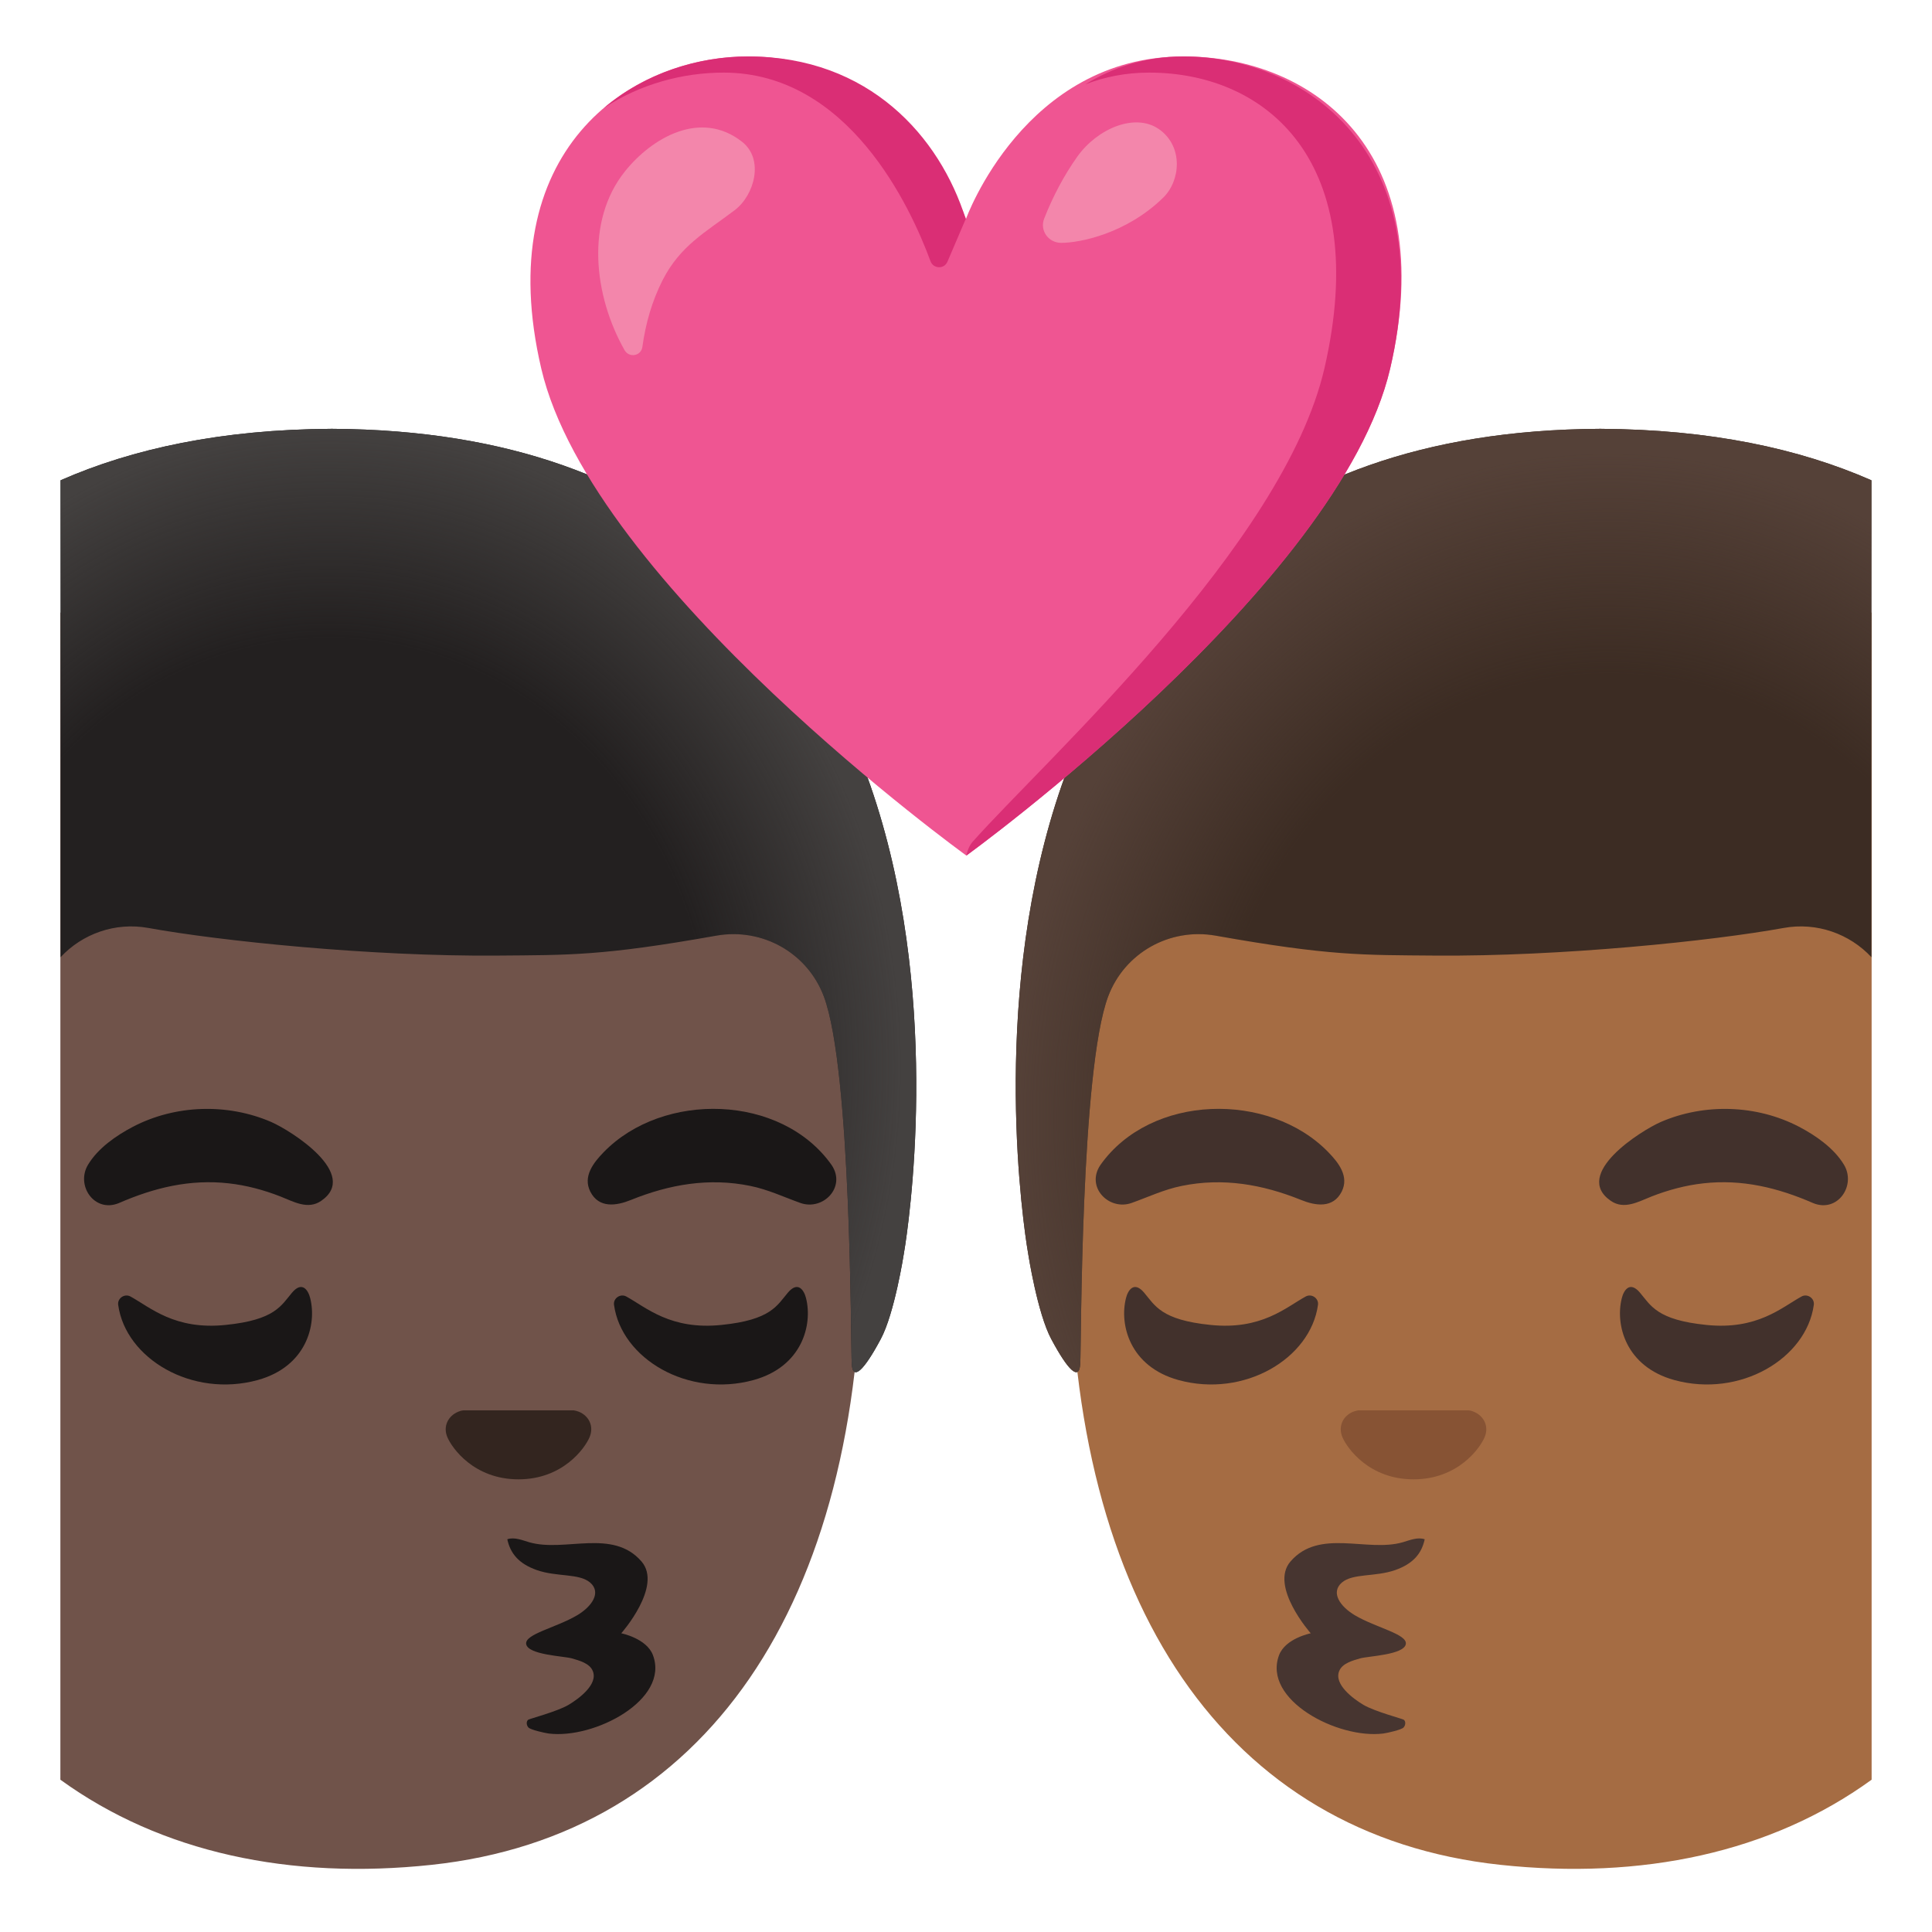 <svg enable-background="new 0 0 128 128" version="1.1" viewBox="0 0 128 128" xmlns="http://www.w3.org/2000/svg"><path d="m102.27 34.74c-27.05 0-31.37 19.51-31.37 47.59 0 23.97 10.35 39.27 28.5 41.22 9.35 1 17.91-0.79 24.6-5.64v-77.31c-5.31-3.77-12.38-5.86-21.73-5.86z" fill="#A56C43"/><g fill="#42312C"><path d="m72.9 77.19c3.34-4.73 11.18-4.89 15.1-0.86 0.68 0.7 1.4 1.61 0.89 2.62-0.57 1.12-1.73 0.94-2.69 0.55-2.55-1.03-5.17-1.49-7.91-0.93-1.18 0.24-2.2 0.73-3.32 1.13-1.5 0.53-3.05-1.05-2.07-2.51z"/><path d="m120.13 79.71c-2.34-1.02-4.71-1.6-7.29-1.31-1.17 0.13-2.32 0.44-3.42 0.87-0.87 0.34-1.81 0.9-2.7 0.29-2.57-1.77 1.99-4.65 3.32-5.23 2.9-1.25 6.35-1.14 9.15 0.32 1.11 0.58 2.32 1.42 2.98 2.52 0.82 1.37-0.42 3.2-2.04 2.54z"/></g><g fill="#42312C"><path d="m108.65 85.64c-0.67-0.79-1.07-0.16-1.2 0.36-0.45 1.76 0.25 4.54 3.47 5.43 4.36 1.2 8.76-1.42 9.25-4.98 0.06-0.44-0.43-0.77-0.82-0.55-1.31 0.72-2.93 2.23-6.3 1.88-3.28-0.33-3.68-1.29-4.4-2.14z"/><path d="m75.8 85.64c-0.67-0.79-1.07-0.16-1.2 0.36-0.45 1.76 0.25 4.54 3.47 5.43 4.36 1.2 8.76-1.42 9.25-4.98 0.06-0.44-0.43-0.77-0.82-0.55-1.31 0.72-2.93 2.23-6.3 1.88-3.28-0.33-3.68-1.29-4.4-2.14z"/></g><path d="m91.65 114.85c-3.02 0.38-8.02-2.23-6.91-5.19 0.42-1.12 2.1-1.45 2.1-1.45s-2.76-3.12-1.34-4.76c1.91-2.21 5.07-0.59 7.43-1.27 0.48-0.14 0.99-0.36 1.46-0.2-0.2 0.94-0.76 1.62-1.95 2.04-1.34 0.47-2.8 0.2-3.54 0.83-0.76 0.66-0.11 1.59 0.87 2.17 1.39 0.82 3.47 1.24 3.37 1.9-0.11 0.72-2.49 0.8-3.02 0.95-0.48 0.14-1.18 0.32-1.39 0.83-0.38 0.89 0.93 1.85 1.6 2.25 0.74 0.44 2.61 0.93 2.68 0.99 0.14 0.12 0.11 0.37-0.02 0.51-0.13 0.15-1.05 0.36-1.34 0.4z" fill="#473530"/><path d="m89.65 93.53c0.11-0.04 0.22-0.07 0.33-0.09h7.33c0.11 0.01 0.22 0.04 0.33 0.09 0.66 0.27 1.03 0.96 0.72 1.69s-1.77 2.79-4.71 2.79-4.4-2.06-4.71-2.79 0.05-1.42 0.71-1.69z" fill="#875334"/><path d="m106.04 28.41h-0.02-0.02c-47.64 0.25-37.88 54.66-37.88 54.66s0.61 3.94 1.53 5.65c1.1 2.06 1.85 2.81 1.92 1.64 0.07-1.16 0.01-19.44 1.85-24.35 1.09-2.89 4.08-4.56 7.12-4.02 7.58 1.35 9.78 1.28 14.5 1.32 8.41 0.07 18.46-0.98 23.13-1.83 2.2-0.4 4.38 0.39 5.82 1.94v-31.6c-4.78-2.1-10.68-3.37-17.95-3.41z" fill="#3C2C23"/><radialGradient id="b" cx="106.7" cy="74.359" r="39.619" gradientTransform="matrix(1 -.022 .024 1.12 -1.781 -6.584)" gradientUnits="userSpaceOnUse"><stop stop-color="#554138" stop-opacity="0" offset=".668"/><stop stop-color="#554138" offset="1"/></radialGradient><path d="m106.04 28.41h-0.02-0.02c-47.64 0.25-37.88 54.66-37.88 54.66s0.61 3.94 1.53 5.65c1.1 2.06 1.85 2.81 1.92 1.64 0.07-1.16 0.01-19.44 1.85-24.35 1.09-2.89 4.08-4.56 7.12-4.02 7.58 1.35 10.91 1.32 15.63 1.25 9.75-0.13 17.32-0.91 21.99-1.76 2.2-0.4 4.38 0.39 5.82 1.94v-31.6c-4.77-2.1-10.67-3.37-17.94-3.41z" fill="url(#b)"/><path d="m25.73 34.74c27.05 0 31.37 19.51 31.37 47.59 0 23.97-10.35 39.27-28.5 41.22-9.35 1-17.91-0.79-24.6-5.64v-77.31c5.31-3.77 12.38-5.86 21.73-5.86z" fill="#70534A"/><g fill="#1A1717"><path d="m55.1 77.19c-3.34-4.73-11.18-4.89-15.1-0.86-0.68 0.7-1.4 1.61-0.89 2.62 0.57 1.12 1.73 0.94 2.69 0.55 2.55-1.03 5.17-1.49 7.91-0.93 1.18 0.24 2.2 0.73 3.32 1.13 1.5 0.53 3.05-1.05 2.07-2.51z"/><path d="m7.87 79.71c2.34-1.02 4.71-1.6 7.29-1.31 1.17 0.13 2.32 0.44 3.42 0.87 0.87 0.34 1.81 0.9 2.7 0.29 2.57-1.77-1.99-4.65-3.32-5.23-2.9-1.25-6.35-1.14-9.15 0.32-1.11 0.58-2.32 1.42-2.98 2.52-0.82 1.37 0.42 3.2 2.04 2.54z"/></g><g fill="#1A1717"><path d="m19.35 85.64c0.67-0.79 1.07-0.16 1.2 0.36 0.45 1.76-0.25 4.54-3.47 5.43-4.36 1.2-8.76-1.42-9.25-4.98-0.06-0.44 0.43-0.77 0.82-0.55 1.31 0.72 2.93 2.23 6.3 1.88 3.28-0.33 3.68-1.29 4.4-2.14z"/><path d="m52.2 85.64c0.67-0.79 1.07-0.16 1.2 0.36 0.45 1.76-0.25 4.54-3.47 5.43-4.36 1.2-8.76-1.42-9.25-4.98-0.06-0.44 0.43-0.77 0.82-0.55 1.31 0.72 2.93 2.23 6.3 1.88 3.28-0.33 3.68-1.29 4.4-2.14z"/></g><path d="m36.35 114.85c3.02 0.38 8.02-2.23 6.91-5.19-0.42-1.12-2.1-1.45-2.1-1.45s2.76-3.12 1.34-4.76c-1.91-2.21-5.07-0.59-7.43-1.27-0.48-0.14-0.99-0.36-1.46-0.2 0.2 0.94 0.76 1.62 1.95 2.04 1.34 0.47 2.8 0.2 3.54 0.83 0.76 0.66 0.11 1.59-0.87 2.17-1.39 0.82-3.47 1.24-3.37 1.9 0.11 0.72 2.49 0.8 3.02 0.95 0.48 0.14 1.18 0.32 1.39 0.83 0.38 0.89-0.93 1.85-1.6 2.25-0.74 0.44-2.61 0.93-2.68 0.99-0.14 0.12-0.11 0.37 0.02 0.51 0.13 0.15 1.05 0.36 1.34 0.4z" fill="#1A1717"/><path d="m38.35 93.53c-0.11-0.04-0.22-0.07-0.33-0.09h-7.33c-0.11 0.01-0.22 0.04-0.33 0.09-0.66 0.27-1.03 0.96-0.72 1.69s1.77 2.79 4.71 2.79 4.4-2.06 4.71-2.79-0.05-1.42-0.71-1.69z" fill="#33251F"/><path d="m21.96 28.41h0.02 0.02c47.64 0.25 37.88 54.66 37.88 54.66s-0.61 3.94-1.53 5.65c-1.1 2.06-1.85 2.81-1.92 1.64-0.07-1.16-0.01-19.44-1.85-24.35-1.09-2.89-4.08-4.56-7.12-4.02-7.58 1.35-9.78 1.28-14.5 1.32-8.41 0.07-18.46-0.98-23.13-1.83-2.2-0.4-4.38 0.39-5.82 1.94v-31.6c4.78-2.1 10.68-3.37 17.95-3.41z" fill="#232020"/><radialGradient id="a" cx="1218.3" cy="71.24" r="38.083" gradientTransform="matrix(-1 -.022 -.024 1.12 1241.7 17.896)" gradientUnits="userSpaceOnUse"><stop stop-color="#444140" stop-opacity="0" offset=".668"/><stop stop-color="#444140" offset="1"/></radialGradient><path d="m21.96 28.41h0.02 0.02c47.64 0.25 37.88 54.66 37.88 54.66s-0.61 3.94-1.53 5.65c-1.1 2.06-1.85 2.81-1.92 1.64-0.07-1.16-0.01-19.44-1.85-24.35-1.09-2.89-4.08-4.56-7.12-4.02-7.58 1.35-10.91 1.32-15.63 1.25-9.75-0.13-17.32-0.91-21.99-1.76-2.2-0.4-4.38 0.39-5.82 1.94v-31.6c4.77-2.1 10.67-3.37 17.94-3.41z" fill="url(#a)"/><path d="m78.41 3.74c-10.54 0-14.41 10.76-14.41 10.76s-3.82-10.76-14.43-10.76c-7.97 0-17.07 6.32-13.71 20.68s28.16 32.26 28.16 32.26 24.72-17.9 28.08-32.26-5.08-20.68-13.69-20.68z" fill="#EF5592"/><g fill="#DA2E75"><path d="m47.94 4.81c8.27 0 12.38 8.89 13.71 12.5 0.19 0.51 0.91 0.53 1.12 0.03l1.21-2.83c-1.71-5.45-6.4-10.77-14.41-10.77-3.32 0-6.82 1.1-9.55 3.41 2.4-1.59 5.23-2.34 7.92-2.34z"/><path d="m78.41 3.74c-2.55 0-4.7 0.74-6.51 1.85 1.27-0.49 2.68-0.78 4.23-0.78 7.8 0 14.77 5.91 11.62 19.58-2.7 11.73-18.5 25.96-23.32 31.39-0.31 0.35-0.41 0.91-0.41 0.91s24.72-17.9 28.08-32.26c3.36-14.37-5.72-20.69-13.69-20.69z"/></g><path d="m41.4 11.36c1.8-2.25 5.03-4.11 7.76-1.97 1.48 1.16 0.83 3.54-0.49 4.54-1.93 1.46-3.6 2.34-4.77 4.63-0.7 1.38-1.13 2.88-1.34 4.42-0.08 0.61-0.88 0.75-1.18 0.22-2.04-3.6-2.61-8.55 0.02-11.84z" fill="#F386AB"/><path d="m70.31 16.09c-0.85 0-1.44-0.82-1.13-1.61 0.57-1.45 1.31-2.86 2.2-4.11 1.32-1.85 3.82-2.92 5.41-1.81 1.63 1.15 1.42 3.43 0.27 4.54-2.45 2.39-5.53 2.99-6.75 2.99z" fill="#F386AB"/></svg>
